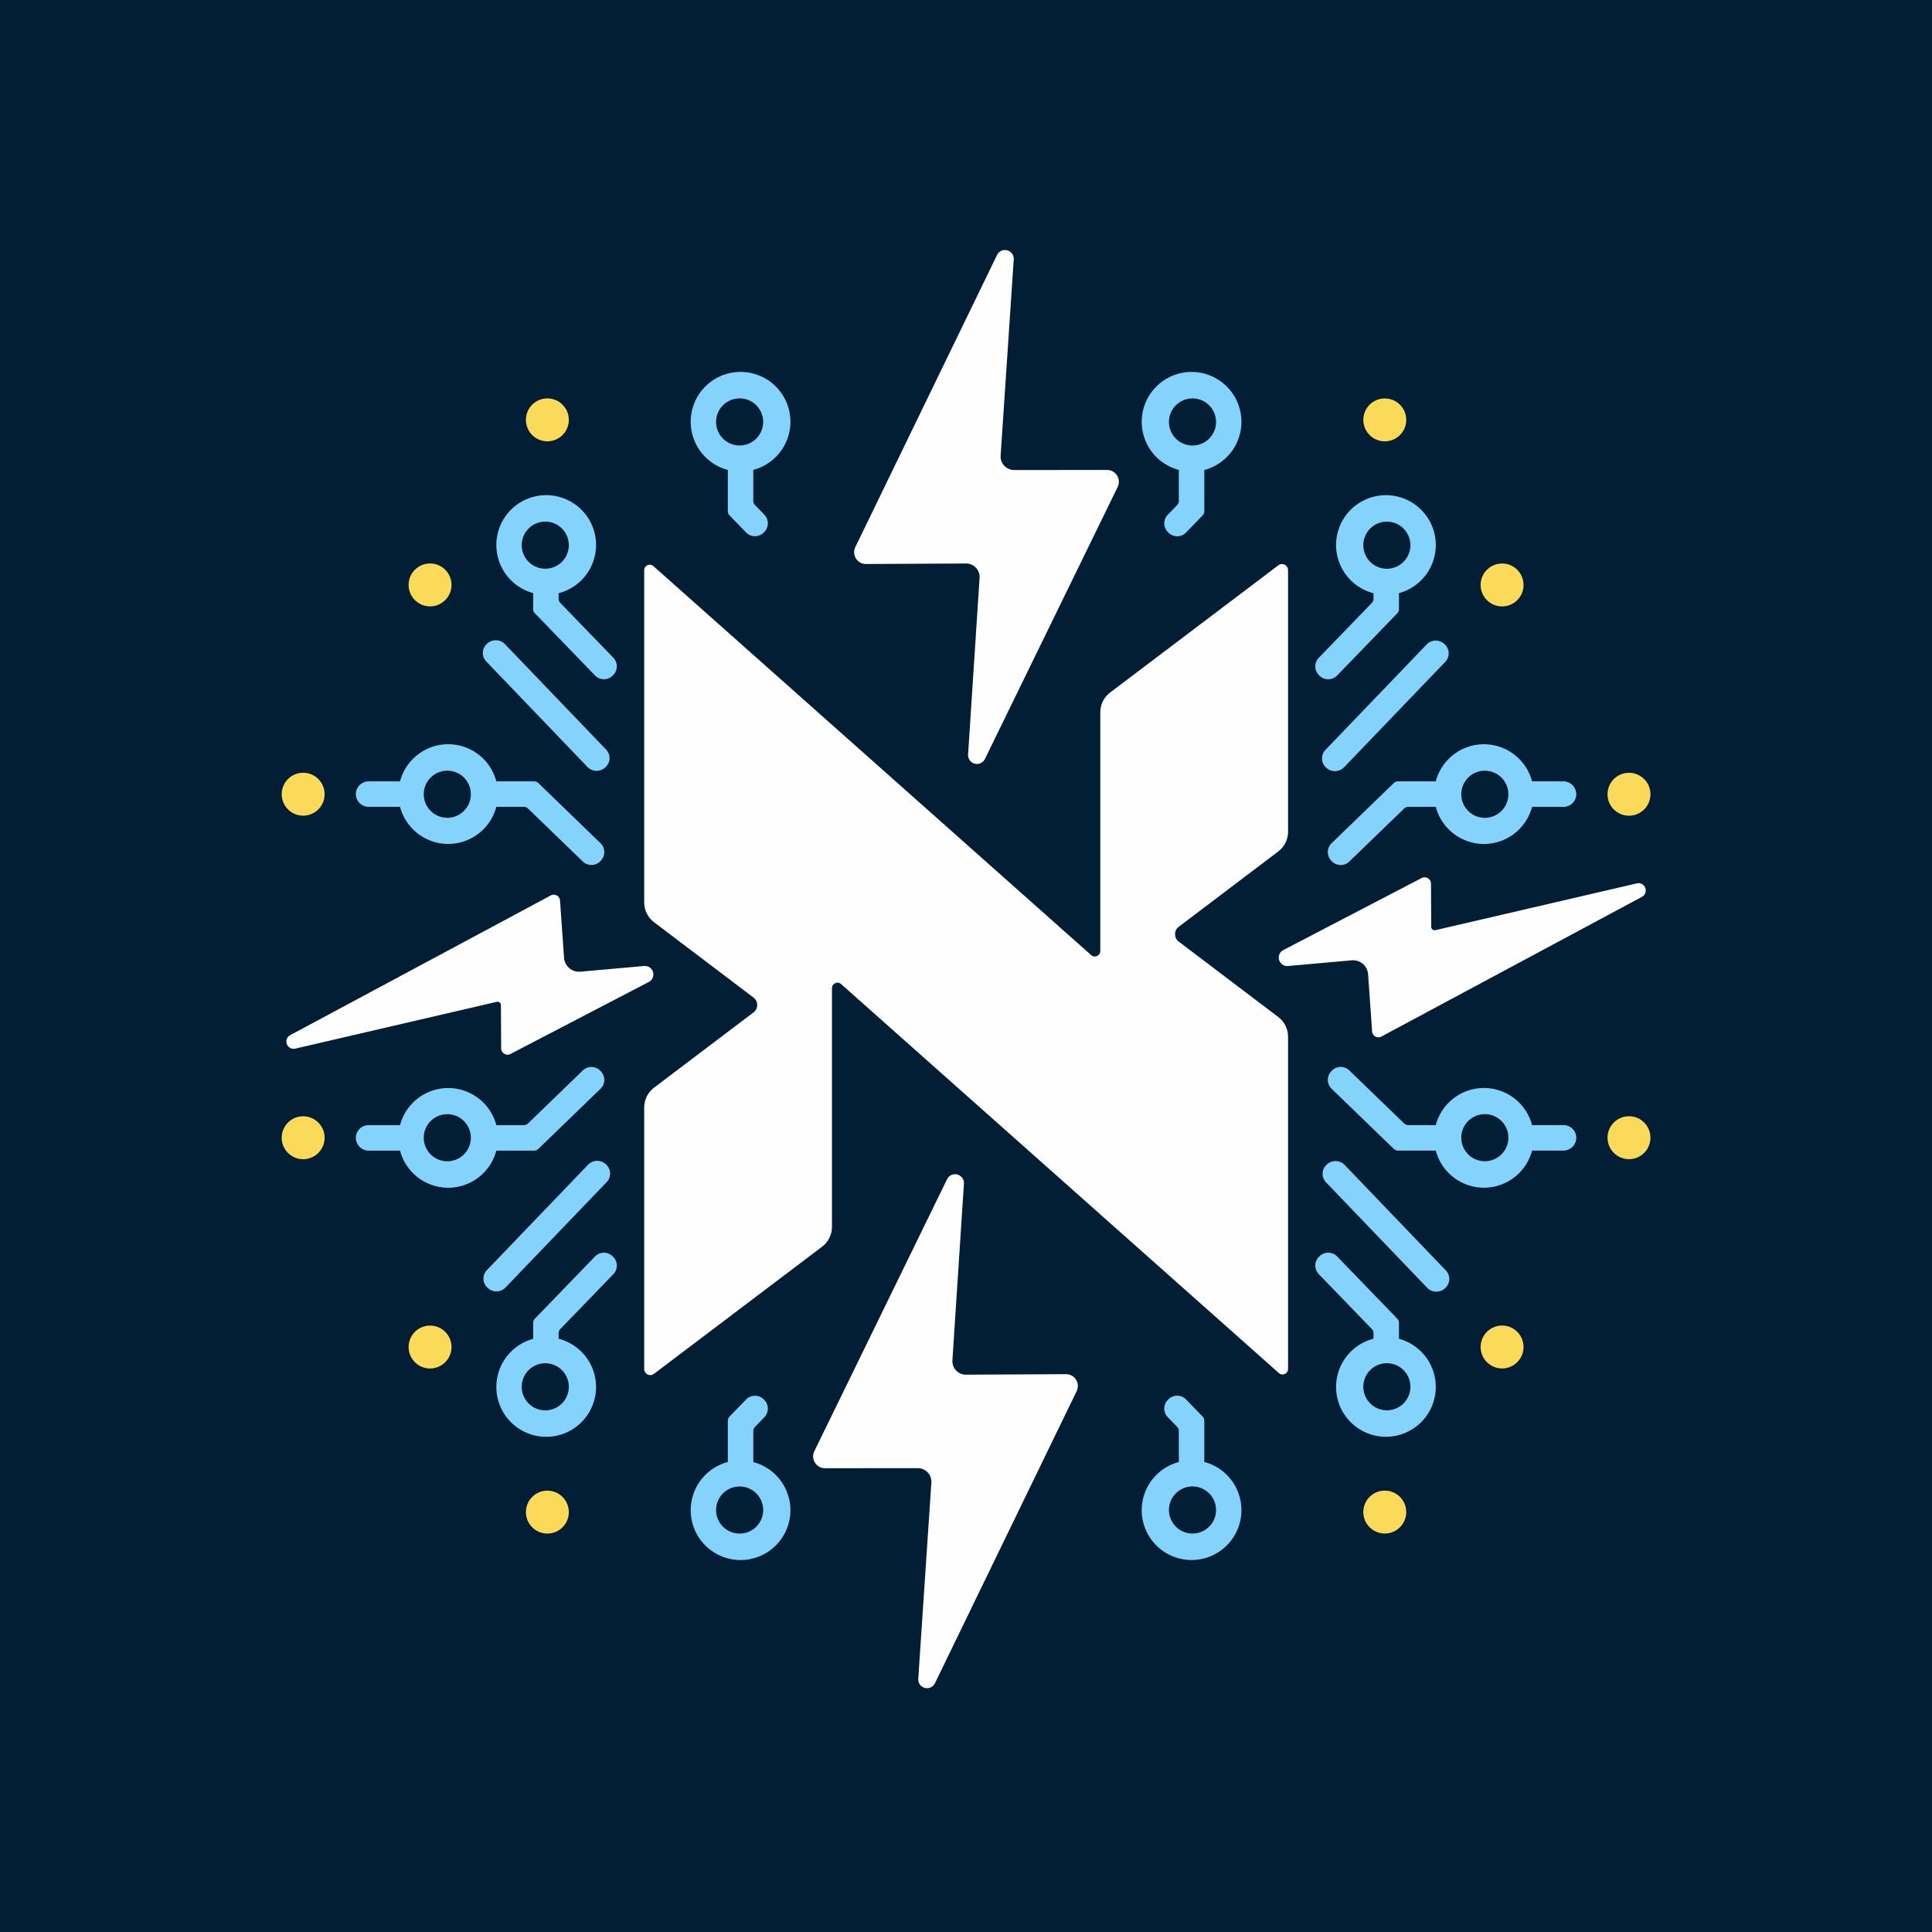 <?xml version="1.0" encoding="UTF-8" standalone="no"?>
<!-- Created with Inkscape (http://www.inkscape.org/) -->

<svg
   width="300mm"
   height="300mm"
   viewBox="0 0 300 300"
   version="1.1"
   id="svg1"
   xml:space="preserve"
   sodipodi:docname="logo.svg"
   inkscape:version="1.3.2 (091e20e, 2023-11-25)"
   xmlns:inkscape="http://www.inkscape.org/namespaces/inkscape"
   xmlns:sodipodi="http://sodipodi.sourceforge.net/DTD/sodipodi-0.dtd"
   xmlns="http://www.w3.org/2000/svg"
   xmlns:svg="http://www.w3.org/2000/svg"><sodipodi:namedview
     id="namedview1"
     pagecolor="#505050"
     bordercolor="#ffffff"
     borderopacity="1"
     inkscape:showpageshadow="0"
     inkscape:pageopacity="0"
     inkscape:pagecheckerboard="1"
     inkscape:deskcolor="#505050"
     inkscape:document-units="mm"
     inkscape:zoom="0.57486759"
     inkscape:cx="151.3392"
     inkscape:cy="615.79398"
     inkscape:window-width="2560"
     inkscape:window-height="1027"
     inkscape:window-x="1512"
     inkscape:window-y="25"
     inkscape:window-maximized="1"
     inkscape:current-layer="svg1"
     showguides="false"><sodipodi:guide
       position="150,150"
       orientation="-1,0"
       id="guide75"
       inkscape:locked="false"
       inkscape:label=""
       inkscape:color="rgb(0,134,229)" /><sodipodi:guide
       position="100.021,186.193"
       orientation="1,0"
       id="guide78"
       inkscape:locked="false" /><sodipodi:guide
       position="200,179.381"
       orientation="1,0"
       id="guide79"
       inkscape:locked="false" /><sodipodi:guide
       position="100.021,212.5"
       orientation="0,1"
       id="guide81"
       inkscape:locked="false"
       inkscape:label=""
       inkscape:color="rgb(0,134,229)" /><sodipodi:guide
       position="100.021,86.541"
       orientation="0,-1"
       id="guide82"
       inkscape:locked="false" /><sodipodi:guide
       position="120.599,144"
       orientation="0,1"
       id="guide83"
       inkscape:locked="false"
       inkscape:label=""
       inkscape:color="rgb(0,134,229)" /><sodipodi:guide
       position="100.021,128.085"
       orientation="0,1"
       id="guide84"
       inkscape:locked="false"
       inkscape:label=""
       inkscape:color="rgb(0,134,229)" /><sodipodi:guide
       position="127.657,106.49"
       orientation="0,-1"
       id="guide86"
       inkscape:locked="false" /><sodipodi:guide
       position="150,150"
       orientation="0,1"
       id="guide88"
       inkscape:locked="false"
       inkscape:label=""
       inkscape:color="rgb(0,134,229)" /><sodipodi:guide
       position="113.541,95.795"
       orientation="0.604,-0.797"
       id="guide89"
       inkscape:label=""
       inkscape:locked="false"
       inkscape:color="rgb(0,134,229)" /><sodipodi:guide
       position="109.267,150.996"
       orientation="0.604,0.797"
       id="guide90"
       inkscape:label=""
       inkscape:locked="false"
       inkscape:color="rgb(0,134,229)" /><sodipodi:guide
       position="158.676,122.278"
       orientation="0.664,0.747"
       id="guide91"
       inkscape:label=""
       inkscape:locked="false"
       inkscape:color="rgb(0,134,229)" /><sodipodi:guide
       position="100.022,159.914"
       orientation="0,1"
       id="guide92"
       inkscape:locked="false"
       inkscape:label=""
       inkscape:color="rgb(0,134,229)" /><sodipodi:guide
       position="101.443,212.128"
       orientation="0.664,0.747"
       id="guide93"
       inkscape:label=""
       inkscape:locked="false"
       inkscape:color="rgb(0,134,229)" /><sodipodi:guide
       position="170.819,186.507"
       orientation="1,0"
       id="guide94"
       inkscape:locked="false" /><sodipodi:guide
       position="129.167,121.856"
       orientation="1,0"
       id="guide103"
       inkscape:locked="false" /><sodipodi:guide
       position="181.619,154.98"
       orientation="0,-1"
       id="guide104"
       inkscape:locked="false" /><sodipodi:guide
       position="198.455,167.832"
       orientation="0,-1"
       id="guide105"
       inkscape:locked="false" /><sodipodi:guide
       position="190.719,161.978"
       orientation="0.604,-0.797"
       id="guide106"
       inkscape:label=""
       inkscape:locked="false"
       inkscape:color="rgb(0,134,229)" /><sodipodi:guide
       position="182.321,200.042"
       orientation="0.604,-0.797"
       id="guide107"
       inkscape:label=""
       inkscape:locked="false"
       inkscape:color="rgb(0,134,229)" /><sodipodi:guide
       position="109.266,136.997"
       orientation="0.604,-0.797"
       id="guide108"
       inkscape:label=""
       inkscape:locked="false"
       inkscape:color="rgb(0,134,229)" /><sodipodi:guide
       position="190.719,147.979"
       orientation="0.604,0.797"
       id="guide109"
       inkscape:label=""
       inkscape:locked="false"
       inkscape:color="rgb(0,134,229)" /><sodipodi:guide
       position="43.741,132.705"
       orientation="1,0"
       id="guide110"
       inkscape:locked="false" /><sodipodi:guide
       position="256.281,166.275"
       orientation="1,0"
       id="guide111"
       inkscape:locked="false" /><sodipodi:guide
       position="132.63,261.178"
       orientation="0,-1"
       id="guide112"
       inkscape:locked="false" /><sodipodi:guide
       position="126.265,36.876"
       orientation="0,-1"
       id="guide113"
       inkscape:locked="false" /><sodipodi:guide
       position="222.948,161.929"
       orientation="1,0"
       id="guide114"
       inkscape:locked="false" /><sodipodi:guide
       position="164.689,227.018"
       orientation="0,-1"
       id="guide115"
       inkscape:locked="false" /><sodipodi:guide
       position="200,261.178"
       orientation="0.664,0.747"
       id="guide119"
       inkscape:label=""
       inkscape:locked="false"
       inkscape:color="rgb(0,134,229)" /><sodipodi:guide
       position="185,251.777"
       orientation="-1,0"
       id="guide120"
       inkscape:locked="false"
       inkscape:label=""
       inkscape:color="rgb(0,134,229)" /><sodipodi:guide
       position="218.126,194.523"
       orientation="0,-1"
       id="guide123"
       inkscape:locked="false" /><sodipodi:guide
       position="224.952,200.524"
       orientation="0.718,-0.696"
       id="guide124"
       inkscape:locked="false" /><sodipodi:guide
       position="211.694,215.342"
       orientation="1,0"
       id="guide125"
       inkscape:locked="false" /><sodipodi:guide
       position="185.171,238.133"
       orientation="0,1"
       id="guide126"
       inkscape:locked="false"
       inkscape:label=""
       inkscape:color="rgb(0,134,229)" /><sodipodi:guide
       position="135.311,72.022"
       orientation="0,-1"
       id="guide127"
       inkscape:locked="false" /><sodipodi:guide
       position="126.265,300"
       orientation="0,1"
       id="guide131"
       inkscape:locked="false"
       inkscape:label=""
       inkscape:color="rgb(0,134,229)" /><sodipodi:guide
       position="112.879,61.867"
       orientation="0,1"
       id="guide132"
       inkscape:locked="false"
       inkscape:label=""
       inkscape:color="rgb(0,134,229)" /></sodipodi:namedview><defs
     id="defs1"><inkscape:path-effect
       effect="fillet_chamfer"
       id="path-effect67"
       is_visible="true"
       lpeversion="1"
       nodesatellites_param="F,0,0,1,0,0,0,1 @ F,0,0,1,0,0.376,0,1 @ F,0,1,1,0,1.925,0,1 @ F,0,0,1,0,1.925,0,1 @ F,0,0,1,0,0.376,0,1 @ F,0,0,1,0,0,0,1"
       radius="0"
       unit="px"
       method="auto"
       mode="F"
       chamfer_steps="1"
       flexible="false"
       use_knot_distance="true"
       apply_no_radius="true"
       apply_with_radius="true"
       only_selected="false"
       hide_knots="false" /><inkscape:path-effect
       effect="fillet_chamfer"
       id="path-effect66"
       is_visible="true"
       lpeversion="1"
       nodesatellites_param="F,0,0,1,0,0,0,1 @ F,0,0,1,0,0.557,0,1 @ F,0,0,1,0,1.942,0,1 @ F,0,1,1,0,1.942,0,1 @ F,0,0,1,0,0.557,0,1 @ F,0,0,1,0,0,0,1"
       radius="0"
       unit="px"
       method="auto"
       mode="F"
       chamfer_steps="1"
       flexible="false"
       use_knot_distance="true"
       apply_no_radius="true"
       apply_with_radius="true"
       only_selected="false"
       hide_knots="false" /><inkscape:path-effect
       effect="fillet_chamfer"
       id="path-effect65"
       is_visible="true"
       lpeversion="1"
       nodesatellites_param="F,0,1,1,0,1.94,0,1 @ F,0,1,1,0,1.94,0,1 @ F,0,0,1,0,1.94,0,1 @ F,0,1,1,0,1.94,0,1"
       radius="0"
       unit="px"
       method="auto"
       mode="F"
       chamfer_steps="1"
       flexible="false"
       use_knot_distance="true"
       apply_no_radius="true"
       apply_with_radius="true"
       only_selected="false"
       hide_knots="false" /><inkscape:path-effect
       effect="fillet_chamfer"
       id="path-effect64"
       is_visible="true"
       lpeversion="1"
       nodesatellites_param="F,0,0,1,0,2,0,1 @ F,0,1,1,0,2,0,1 @ F,0,0,1,0,0,0,1 @ F,0,0,1,0,0,0,1"
       radius="0"
       unit="px"
       method="auto"
       mode="F"
       chamfer_steps="1"
       flexible="false"
       use_knot_distance="true"
       apply_no_radius="true"
       apply_with_radius="true"
       only_selected="false"
       hide_knots="false" /><inkscape:path-effect
       effect="fillet_chamfer"
       id="path-effect63"
       is_visible="true"
       lpeversion="1"
       nodesatellites_param="F,0,0,1,0,0,0,1 @ F,0,0,1,0,0.569,0,1 @ F,0,1,1,0,1.941,0,1 @ F,0,0,1,0,1.941,0,1 @ F,0,0,1,0,0.569,0,1 @ F,0,0,1,0,0,0,1"
       radius="0"
       unit="px"
       method="auto"
       mode="F"
       chamfer_steps="1"
       flexible="false"
       use_knot_distance="true"
       apply_no_radius="true"
       apply_with_radius="true"
       only_selected="false"
       hide_knots="false" /><inkscape:path-effect
       effect="fillet_chamfer"
       id="path-effect53"
       is_visible="true"
       lpeversion="1"
       nodesatellites_param="F,0,0,1,0,0,0,1 @ F,0,0,1,0,0,0,1 @ F,0,0,1,0,0,0,1 @ F,0,0,1,0,0,0,1"
       radius="0"
       unit="px"
       method="auto"
       mode="F"
       chamfer_steps="1"
       flexible="false"
       use_knot_distance="true"
       apply_no_radius="true"
       apply_with_radius="true"
       only_selected="false"
       hide_knots="false" /><inkscape:path-effect
       effect="fillet_chamfer"
       id="path-effect20"
       is_visible="true"
       lpeversion="1"
       nodesatellites_param="F,0,0,1,0,1.508,0,1 @ F,0,0,1,0,8.497,0,1 @ F,0,0,1,0,0.657,0,1 @ F,0,0,1,0,1.631,0,1 @ F,0,0,1,0,6.643,0,1 @ F,0,0,1,0,2.38,0,1"
       radius="0"
       unit="px"
       method="auto"
       mode="F"
       chamfer_steps="1"
       flexible="false"
       use_knot_distance="true"
       apply_no_radius="true"
       apply_with_radius="true"
       only_selected="false"
       hide_knots="false" /><inkscape:path-effect
       effect="fillet_chamfer"
       id="path-effect18"
       is_visible="true"
       lpeversion="1"
       nodesatellites_param="F,0,0,1,0,1.508,0,1 @ F,0,0,1,0,8.497,0,1 @ F,0,0,1,0,0.657,0,1 @ F,0,0,1,0,1.631,0,1 @ F,0,0,1,0,6.643,0,1 @ F,0,0,1,0,2.38,0,1"
       radius="0"
       unit="px"
       method="auto"
       mode="F"
       chamfer_steps="1"
       flexible="false"
       use_knot_distance="true"
       apply_no_radius="true"
       apply_with_radius="true"
       only_selected="false"
       hide_knots="false" /><inkscape:path-effect
       effect="fillet_chamfer"
       id="path-effect17"
       is_visible="true"
       lpeversion="1"
       nodesatellites_param="F,0,0,1,0,2.255,0,1 @ F,0,0,1,0,2.943,0,1 @ F,0,0,1,0,7.007,0,1 @ F,0,0,1,0,2.255,0,1 @ F,0,0,1,0,2.943,0,1 @ F,0,1,1,0,7.007,0,1"
       radius="0"
       unit="px"
       method="auto"
       mode="F"
       chamfer_steps="1"
       flexible="false"
       use_knot_distance="true"
       apply_no_radius="true"
       apply_with_radius="true"
       only_selected="false"
       hide_knots="false" /><inkscape:path-effect
       effect="fillet_chamfer"
       id="path-effect14"
       is_visible="true"
       lpeversion="1"
       nodesatellites_param="F,0,0,1,0,2.255,0,1 @ F,0,0,1,0,2.943,0,1 @ F,0,0,1,0,7.007,0,1 @ F,0,0,1,0,2.255,0,1 @ F,0,0,1,0,2.943,0,1 @ F,0,1,1,0,7.007,0,1"
       radius="0"
       unit="px"
       method="auto"
       mode="F"
       chamfer_steps="1"
       flexible="false"
       use_knot_distance="true"
       apply_no_radius="true"
       apply_with_radius="true"
       only_selected="false"
       hide_knots="false" /><inkscape:path-effect
       effect="fillet_chamfer"
       id="path-effect6"
       is_visible="true"
       lpeversion="1"
       nodesatellites_param="F,0,1,1,0,1.83,0,1 @ F,0,1,1,0,1.83,0,1 @ F,0,1,1,0,1.83,0,1 @ F,0,1,1,0,1.83,0,1 @ F,0,1,1,0,1.83,0,1 @ F,0,1,1,0,1.83,0,1 @ F,0,1,1,0,1.83,0,1 @ F,0,1,1,0,1.83,0,1 @ F,0,1,1,0,1.83,0,1 @ F,0,1,1,0,1.83,0,1 @ F,0,1,1,0,1.83,0,1 @ F,0,1,1,0,1.83,0,1 @ F,0,1,1,0,1.83,0,1 @ F,0,1,1,0,1.83,0,1"
       radius="0"
       unit="px"
       method="auto"
       mode="F"
       chamfer_steps="1"
       flexible="false"
       use_knot_distance="true"
       apply_no_radius="true"
       apply_with_radius="true"
       only_selected="false"
       hide_knots="false" /><inkscape:path-effect
       effect="fillet_chamfer"
       id="path-effect65-7"
       is_visible="true"
       lpeversion="1"
       nodesatellites_param="F,0,1,1,0,1.94,0,1 @ F,0,0,1,0,0,0,1 @ F,0,1,1,0,1.94,0,1 @ F,0,0,1,0,1.94,0,1 @ F,0,0,1,0,0,0,1 @ F,0,1,1,0,1.94,0,1"
       radius="0"
       unit="px"
       method="auto"
       mode="F"
       chamfer_steps="1"
       flexible="false"
       use_knot_distance="true"
       apply_no_radius="true"
       apply_with_radius="true"
       only_selected="false"
       hide_knots="false" /><inkscape:path-effect
       effect="fillet_chamfer"
       id="path-effect63-8"
       is_visible="true"
       lpeversion="1"
       nodesatellites_param="F,0,0,1,0,0,0,1 @ F,0,0,1,0,0.569,0,1 @ F,0,1,1,0,1.941,0,1 @ F,0,0,1,0,1.941,0,1 @ F,0,0,1,0,0.569,0,1 @ F,0,0,1,0,0,0,1"
       radius="0"
       unit="px"
       method="auto"
       mode="F"
       chamfer_steps="1"
       flexible="false"
       use_knot_distance="true"
       apply_no_radius="true"
       apply_with_radius="true"
       only_selected="false"
       hide_knots="false" /><inkscape:path-effect
       effect="fillet_chamfer"
       id="path-effect67-9"
       is_visible="true"
       lpeversion="1"
       nodesatellites_param="F,0,0,1,0,0,0,1 @ F,0,0,1,0,0.376,0,1 @ F,0,1,1,0,1.925,0,1 @ F,0,0,1,0,1.925,0,1 @ F,0,0,1,0,0.376,0,1 @ F,0,0,1,0,0,0,1"
       radius="0"
       unit="px"
       method="auto"
       mode="F"
       chamfer_steps="1"
       flexible="false"
       use_knot_distance="true"
       apply_no_radius="true"
       apply_with_radius="true"
       only_selected="false"
       hide_knots="false" /><inkscape:path-effect
       effect="fillet_chamfer"
       id="path-effect67-9-4"
       is_visible="true"
       lpeversion="1"
       nodesatellites_param="F,0,0,1,0,0,0,1 @ F,0,0,1,0,0.376,0,1 @ F,0,1,1,0,1.925,0,1 @ F,0,0,1,0,1.925,0,1 @ F,0,0,1,0,0.376,0,1 @ F,0,0,1,0,0,0,1"
       radius="0"
       unit="px"
       method="auto"
       mode="F"
       chamfer_steps="1"
       flexible="false"
       use_knot_distance="true"
       apply_no_radius="true"
       apply_with_radius="true"
       only_selected="false"
       hide_knots="false" /><inkscape:path-effect
       effect="fillet_chamfer"
       id="path-effect67-9-9"
       is_visible="true"
       lpeversion="1"
       nodesatellites_param="F,0,0,1,0,0,0,1 @ F,0,0,1,0,0.376,0,1 @ F,0,1,1,0,1.925,0,1 @ F,0,0,1,0,1.925,0,1 @ F,0,0,1,0,0.376,0,1 @ F,0,0,1,0,0,0,1"
       radius="0"
       unit="px"
       method="auto"
       mode="F"
       chamfer_steps="1"
       flexible="false"
       use_knot_distance="true"
       apply_no_radius="true"
       apply_with_radius="true"
       only_selected="false"
       hide_knots="false" /><inkscape:path-effect
       effect="fillet_chamfer"
       id="path-effect67-9-7"
       is_visible="true"
       lpeversion="1"
       nodesatellites_param="F,0,0,1,0,0,0,1 @ F,0,0,1,0,0.376,0,1 @ F,0,1,1,0,1.925,0,1 @ F,0,0,1,0,1.925,0,1 @ F,0,0,1,0,0.376,0,1 @ F,0,0,1,0,0,0,1"
       radius="0"
       unit="px"
       method="auto"
       mode="F"
       chamfer_steps="1"
       flexible="false"
       use_knot_distance="true"
       apply_no_radius="true"
       apply_with_radius="true"
       only_selected="false"
       hide_knots="false" /><inkscape:path-effect
       effect="fillet_chamfer"
       id="path-effect67-9-5"
       is_visible="true"
       lpeversion="1"
       nodesatellites_param="F,0,0,1,0,0,0,1 @ F,0,0,1,0,0.376,0,1 @ F,0,1,1,0,1.925,0,1 @ F,0,0,1,0,1.925,0,1 @ F,0,0,1,0,0.376,0,1 @ F,0,0,1,0,0,0,1"
       radius="0"
       unit="px"
       method="auto"
       mode="F"
       chamfer_steps="1"
       flexible="false"
       use_knot_distance="true"
       apply_no_radius="true"
       apply_with_radius="true"
       only_selected="false"
       hide_knots="false" /><inkscape:path-effect
       effect="fillet_chamfer"
       id="path-effect67-9-2"
       is_visible="true"
       lpeversion="1"
       nodesatellites_param="F,0,0,1,0,0,0,1 @ F,0,0,1,0,0.376,0,1 @ F,0,1,1,0,1.925,0,1 @ F,0,0,1,0,1.925,0,1 @ F,0,0,1,0,0.376,0,1 @ F,0,0,1,0,0,0,1"
       radius="0"
       unit="px"
       method="auto"
       mode="F"
       chamfer_steps="1"
       flexible="false"
       use_knot_distance="true"
       apply_no_radius="true"
       apply_with_radius="true"
       only_selected="false"
       hide_knots="false" /><inkscape:path-effect
       effect="fillet_chamfer"
       id="path-effect67-9-79"
       is_visible="true"
       lpeversion="1"
       nodesatellites_param="F,0,0,1,0,0,0,1 @ F,0,0,1,0,0.376,0,1 @ F,0,1,1,0,1.925,0,1 @ F,0,0,1,0,1.925,0,1 @ F,0,0,1,0,0.376,0,1 @ F,0,0,1,0,0,0,1"
       radius="0"
       unit="px"
       method="auto"
       mode="F"
       chamfer_steps="1"
       flexible="false"
       use_knot_distance="true"
       apply_no_radius="true"
       apply_with_radius="true"
       only_selected="false"
       hide_knots="false" /><inkscape:path-effect
       effect="fillet_chamfer"
       id="path-effect67-9-3"
       is_visible="true"
       lpeversion="1"
       nodesatellites_param="F,0,0,1,0,0,0,1 @ F,0,0,1,0,0.376,0,1 @ F,0,1,1,0,1.925,0,1 @ F,0,0,1,0,1.925,0,1 @ F,0,0,1,0,0.376,0,1 @ F,0,0,1,0,0,0,1"
       radius="0"
       unit="px"
       method="auto"
       mode="F"
       chamfer_steps="1"
       flexible="false"
       use_knot_distance="true"
       apply_no_radius="true"
       apply_with_radius="true"
       only_selected="false"
       hide_knots="false" /><inkscape:path-effect
       effect="fillet_chamfer"
       id="path-effect67-9-38"
       is_visible="true"
       lpeversion="1"
       nodesatellites_param="F,0,0,1,0,0,0,1 @ F,0,0,1,0,0.376,0,1 @ F,0,1,1,0,1.925,0,1 @ F,0,0,1,0,1.925,0,1 @ F,0,0,1,0,0.376,0,1 @ F,0,0,1,0,0,0,1"
       radius="0"
       unit="px"
       method="auto"
       mode="F"
       chamfer_steps="1"
       flexible="false"
       use_knot_distance="true"
       apply_no_radius="true"
       apply_with_radius="true"
       only_selected="false"
       hide_knots="false" /><inkscape:path-effect
       effect="fillet_chamfer"
       id="path-effect67-9-8"
       is_visible="true"
       lpeversion="1"
       nodesatellites_param="F,0,0,1,0,0,0,1 @ F,0,0,1,0,0.376,0,1 @ F,0,1,1,0,1.925,0,1 @ F,0,0,1,0,1.925,0,1 @ F,0,0,1,0,0.376,0,1 @ F,0,0,1,0,0,0,1"
       radius="0"
       unit="px"
       method="auto"
       mode="F"
       chamfer_steps="1"
       flexible="false"
       use_knot_distance="true"
       apply_no_radius="true"
       apply_with_radius="true"
       only_selected="false"
       hide_knots="false" /><inkscape:path-effect
       effect="fillet_chamfer"
       id="path-effect65-74"
       is_visible="true"
       lpeversion="1"
       nodesatellites_param="F,0,1,1,0,1.94,0,1 @ F,0,1,1,0,1.94,0,1 @ F,0,0,1,0,1.94,0,1 @ F,0,1,1,0,1.94,0,1"
       radius="0"
       unit="px"
       method="auto"
       mode="F"
       chamfer_steps="1"
       flexible="false"
       use_knot_distance="true"
       apply_no_radius="true"
       apply_with_radius="true"
       only_selected="false"
       hide_knots="false" /><inkscape:path-effect
       effect="fillet_chamfer"
       id="path-effect65-74-3"
       is_visible="true"
       lpeversion="1"
       nodesatellites_param="F,0,1,1,0,1.94,0,1 @ F,0,1,1,0,1.94,0,1 @ F,0,0,1,0,1.94,0,1 @ F,0,1,1,0,1.94,0,1"
       radius="0"
       unit="px"
       method="auto"
       mode="F"
       chamfer_steps="1"
       flexible="false"
       use_knot_distance="true"
       apply_no_radius="true"
       apply_with_radius="true"
       only_selected="false"
       hide_knots="false" /><inkscape:path-effect
       effect="fillet_chamfer"
       id="path-effect65-2"
       is_visible="true"
       lpeversion="1"
       nodesatellites_param="F,0,1,1,0,1.94,0,1 @ F,0,1,1,0,1.94,0,1 @ F,0,0,1,0,1.94,0,1 @ F,0,1,1,0,1.94,0,1"
       radius="0"
       unit="px"
       method="auto"
       mode="F"
       chamfer_steps="1"
       flexible="false"
       use_knot_distance="true"
       apply_no_radius="true"
       apply_with_radius="true"
       only_selected="false"
       hide_knots="false" /><inkscape:path-effect
       effect="fillet_chamfer"
       id="path-effect65-74-5"
       is_visible="true"
       lpeversion="1"
       nodesatellites_param="F,0,1,1,0,1.94,0,1 @ F,0,1,1,0,1.94,0,1 @ F,0,0,1,0,1.94,0,1 @ F,0,1,1,0,1.94,0,1"
       radius="0"
       unit="px"
       method="auto"
       mode="F"
       chamfer_steps="1"
       flexible="false"
       use_knot_distance="true"
       apply_no_radius="true"
       apply_with_radius="true"
       only_selected="false"
       hide_knots="false" /><inkscape:path-effect
       effect="fillet_chamfer"
       id="path-effect65-9"
       is_visible="true"
       lpeversion="1"
       nodesatellites_param="F,0,1,1,0,1.94,0,1 @ F,0,1,1,0,1.94,0,1 @ F,0,0,1,0,1.94,0,1 @ F,0,1,1,0,1.94,0,1"
       radius="0"
       unit="px"
       method="auto"
       mode="F"
       chamfer_steps="1"
       flexible="false"
       use_knot_distance="true"
       apply_no_radius="true"
       apply_with_radius="true"
       only_selected="false"
       hide_knots="false" /></defs><g
     inkscape:groupmode="layer"
     id="layer6"
     inkscape:label="BG"
     transform="translate(75.631,32.122)"
     sodipodi:insensitive="true"
     style="display:inline"><rect
       style="fill:#021e35;fill-opacity:1;stroke-width:0.289"
       id="rect75"
       width="300"
       height="300"
       x="-75.631"
       y="-32.122" /></g><g
     inkscape:groupmode="layer"
     id="layer2"
     inkscape:label="N"
     style="display:inline"
     transform="matrix(1.029,0,0,1.029,74.893,30.458)"
     sodipodi:insensitive="true"><path
       id="path104"
       style="display:inline;fill:#fefeff;stroke-width:0.265"
       d="m 120.592,55.524 c -0.17,0.015 -0.332,0.078 -0.469,0.181 L 94.725,74.913 c -0.924,0.699 -1.468,1.801 -1.468,2.972 v 36.009 c 1.78e-4,0.726 -0.84,1.115 -1.378,0.637 L 73.017,97.77 v -5.02e-4 C 57.28,83.787 41.544,69.804 25.807,55.821 25.27,55.343 24.429,55.732 24.429,56.458 v 50.12 c -1.3e-5,1.171 0.544,2.274 1.467,2.973 l 15.04,11.394 c 0.731,0.554 0.731,1.669 -5.03e-4,2.223 L 25.897,134.549 c -0.924,0.699 -1.468,1.801 -1.468,2.972 v 39.451 c -1.47e-4,0.769 0.862,1.21 1.468,0.751 L 51.295,158.516 c 0.924,-0.699 1.468,-1.801 1.468,-2.972 v -36.009 c -1.86e-4,-0.726 0.84,-1.115 1.378,-0.637 l 18.861,16.761 v 5.1e-4 c 15.737,13.982 31.473,27.965 47.21,41.948 0.538,0.478 1.378,0.089 1.378,-0.637 v -50.12 c 1e-5,-1.171 -0.544,-2.274 -1.467,-2.973 l -15.04,-11.394 c -0.731,-0.554 -0.731,-1.669 5e-4,-2.223 l 15.04,-11.382 c 0.924,-0.699 1.468,-1.801 1.468,-2.972 V 56.456 c 1.2e-4,-0.549 -0.462,-0.98 -0.999,-0.932 z"
       sodipodi:nodetypes="scccccccccccccccccccccccccccccsccs"
       inkscape:label="Big N" /></g><g
     inkscape:groupmode="layer"
     id="layer4"
     inkscape:label="Lightning"
     transform="translate(75.631,32.122)"
     style="display:inline"><path
       style="display:inline;fill:#fefeff;fill-opacity:1;stroke-width:0.265"
       d="m 40.369,111.272 -40.465,21.696 a 1.128,1.128 69.362 0 0 0.788,2.092 L 31.982,127.792 a 0.524,0.524 38.308 0 1 0.643,0.508 l 0.036,6.712 a 0.995,0.995 31.093 0 0 1.455,0.877 l 21.475,-11.182 a 1.316,1.316 73.7 0 0 -0.725,-2.478 l -9.901,0.882 a 2.336,2.336 40.448 0 1 -2.537,-2.163 l -0.623,-8.885 a 0.976,0.976 28.895 0 0 -1.434,-0.792 z"
       id="path17"
       sodipodi:nodetypes="ccccccc"
       inkscape:path-effect="#path-effect18"
       inkscape:original-d="m 41.698229,110.55986 -49.2825459,26.42373 40.2054259,-9.33978 0.04817,8.99931 28.812568,-15.00335 -18.888566,1.68318 z"
       inkscape:label="Left Ligthning"
       transform="translate(-30.475,-4.352)" /><path
       style="display:inline;fill:#fefeff;fill-opacity:1;stroke-width:0.265"
       d="m 104.36,60.249 -15.528,0.079 A 1.833,1.833 57.796 0 1 87.174,57.695 L 109.18,12.34 a 1.366,1.366 14.853 0 1 2.592,0.687 l -2.035,30.459 a 2.108,2.108 46.891 0 0 2.105,2.248 l 14.416,-0.01 a 1.837,1.837 57.987 0 1 1.652,2.643 l -20.61,42.23 a 1.38,1.38 14.871 0 1 -2.618,-0.695 l 1.786,-27.415 a 2.102,2.102 46.718 0 0 -2.108,-2.239 z"
       id="path16"
       sodipodi:nodetypes="ccccccc"
       inkscape:path-effect="#path-effect17"
       inkscape:original-d="m 106.61467,60.23712 -20.72564,0.105334 26.35005,-54.3066017 -2.65284,39.7008447 19.61325,-0.01371 -24.97336,51.172214 z"
       transform="rotate(180,89.364,120.793)"
       inkscape:label="Lower Ligthning" /><path
       style="display:inline;fill:#fefeff;fill-opacity:1;stroke-width:0.265"
       d="m 40.369,111.272 -40.465,21.696 a 1.128,1.128 69.362 0 0 0.788,2.092 L 31.982,127.792 a 0.524,0.524 38.308 0 1 0.643,0.508 l 0.036,6.712 a 0.995,0.995 31.093 0 0 1.455,0.877 l 21.475,-11.182 a 1.316,1.316 73.7 0 0 -0.725,-2.478 l -9.901,0.882 a 2.336,2.336 40.448 0 1 -2.537,-2.163 l -0.623,-8.885 a 0.976,0.976 28.895 0 0 -1.434,-0.792 z"
       id="path18"
       sodipodi:nodetypes="ccccccc"
       inkscape:path-effect="#path-effect20"
       inkscape:original-d="m 41.698229,110.55986 -49.2825459,26.42373 40.2054259,-9.33978 0.04817,8.99931 28.812568,-15.00335 -18.888566,1.68318 z"
       inkscape:label="Right Ligthning"
       transform="rotate(180,89.617,120.054)" /><path
       style="display:inline;fill:#fefeff;fill-opacity:1;stroke-width:0.265"
       d="m 104.36,60.249 -15.528,0.079 A 1.833,1.833 57.796 0 1 87.174,57.695 L 109.18,12.34 a 1.366,1.366 14.853 0 1 2.592,0.687 l -2.035,30.459 a 2.108,2.108 46.891 0 0 2.105,2.248 l 14.416,-0.01 a 1.837,1.837 57.987 0 1 1.652,2.643 l -20.61,42.23 a 1.38,1.38 14.871 0 1 -2.618,-0.695 l 1.786,-27.415 a 2.102,2.102 46.718 0 0 -2.108,-2.239 z"
       id="path14"
       sodipodi:nodetypes="ccccccc"
       inkscape:path-effect="#path-effect14"
       inkscape:original-d="m 106.61467,60.23712 -20.72564,0.105334 26.35005,-54.3066017 -2.65284,39.7008447 19.61325,-0.01371 -24.97336,51.172214 z"
       transform="translate(-29.99,-4.871)"
       inkscape:label="Upper Ligthning" /></g><g
     inkscape:groupmode="layer"
     id="layer3"
     inkscape:label="Pads"
     transform="translate(75.631,32.122)"
     style="display:inline"><circle
       style="display:inline;fill:#fbda5a;fill-opacity:1;stroke-width:0.265"
       id="circle39-3"
       cx="-3.727"
       cy="45.587"
       r="3.333"
       inkscape:label="Pad 12"
       transform="matrix(-1,0,0,1,5.636,-12.515)" /><circle
       style="display:inline;fill:#fbda5a;fill-opacity:1;stroke-width:0.265"
       id="circle40-5"
       cx="14.487"
       cy="71.22"
       r="3.333"
       inkscape:label="Pad 11"
       transform="matrix(-1,0,0,1,5.636,-12.515)" /><circle
       style="display:inline;fill:#fbda5a;fill-opacity:1;stroke-width:0.265"
       id="circle41-6"
       cx="34.193"
       cy="103.718"
       r="3.333"
       inkscape:label="Pad 10"
       transform="matrix(-1,0,0,1,5.636,-12.515)" /><circle
       style="display:inline;fill:#fbda5a;fill-opacity:1;stroke-width:0.265"
       id="circle41-6-3"
       cx="34.193"
       cy="-157.061"
       r="3.333"
       inkscape:label="Pad 9"
       transform="rotate(180,2.818,-6.257)" /><circle
       style="display:inline;fill:#fbda5a;fill-opacity:1;stroke-width:0.265"
       id="circle40-5-0"
       cx="14.487"
       cy="-189.559"
       r="3.333"
       inkscape:label="Pad 8"
       transform="rotate(180,2.818,-6.257)" /><circle
       style="display:inline;fill:#fbda5a;fill-opacity:1;stroke-width:0.265"
       id="circle39-3-9"
       cx="-3.727"
       cy="-215.192"
       r="3.333"
       inkscape:label="Pad 7"
       transform="rotate(180,2.818,-6.257)" /><circle
       style="display:inline;fill:#fbda5a;fill-opacity:1;stroke-width:0.265"
       id="circle39-9"
       cx="133.761"
       cy="-215.186"
       r="3.333"
       inkscape:label="Pad 6"
       transform="matrix(1,0,0,-1,5.636,-12.515)" /><circle
       style="display:inline;fill:#fbda5a;fill-opacity:1;stroke-width:0.265"
       id="circle40-4"
       cx="151.976"
       cy="-189.554"
       r="3.333"
       inkscape:label="Pad 5"
       transform="matrix(1,0,0,-1,5.636,-12.515)" /><circle
       style="display:inline;fill:#fbda5a;fill-opacity:1;stroke-width:0.265"
       id="circle41-5"
       cx="171.681"
       cy="-157.055"
       r="3.333"
       inkscape:label="Pad 4"
       transform="matrix(1,0,0,-1,5.636,-12.515)" /><circle
       style="fill:#fbda5a;fill-opacity:1;stroke-width:0.265"
       id="circle41"
       cx="177.317"
       cy="91.209"
       r="3.333"
       inkscape:label="Pad 3" /><circle
       style="fill:#fbda5a;fill-opacity:1;stroke-width:0.265"
       id="circle40"
       cx="157.611"
       cy="58.711"
       r="3.333"
       inkscape:label="Pad 2" /><circle
       style="fill:#fbda5a;fill-opacity:1;stroke-width:0.265"
       id="circle39"
       cx="139.397"
       cy="33.078"
       r="3.333"
       inkscape:label="Pad 1" /></g><g
     inkscape:groupmode="layer"
     id="layer5"
     inkscape:label="Circuit"
     transform="translate(81.266,19.607)"
     style="display:inline"><path
       id="path75-0"
       style="display:inline;fill:#84d3fd;fill-opacity:1;stroke-width:0.265"
       inkscape:label="Trace 16"
       d="m 33.729,38.144 a 7.741,7.741 0 0 1 7.741,7.742 7.741,7.741 0 0 1 -5.763,7.472 v 4.811 c 4e-5,0.241 0.094,0.472 0.261,0.645 l 1.454,1.505 c 0.739,0.765 0.718,1.983 -0.046,2.722 l -0.077,0.074 c -0.764,0.739 -1.982,0.719 -2.721,-0.045 l -2.566,-2.653 c -0.167,-0.173 -0.261,-0.405 -0.261,-0.645 v -6.404 a 7.741,7.741 0 0 1 -5.763,-7.483 7.741,7.741 0 0 1 7.742,-7.742 z m -0.145,4.11 a 3.656,3.656 0 0 0 -3.656,3.656 3.656,3.656 0 0 0 3.656,3.656 3.656,3.656 0 0 0 3.656,-3.656 3.656,3.656 0 0 0 -3.656,-3.656 z" /><path
       id="path74-0"
       style="display:inline;fill:#84d3fd;fill-opacity:1;stroke-width:0.265"
       inkscape:label="Trace 15"
       d="m 3.549,57.279 a 7.741,7.741 0 0 1 7.741,7.742 7.741,7.741 0 0 1 -5.811,7.483 v 0.865 c -1e-5,0.241 0.094,0.472 0.261,0.645 l 8.231,8.512 c 0.739,0.764 0.719,1.983 -0.045,2.722 l -0.078,0.075 c -0.764,0.739 -1.982,0.719 -2.721,-0.045 l -9.342,-9.659 c -0.167,-0.173 -0.261,-0.405 -0.261,-0.645 v -2.483 a 7.741,7.741 0 0 1 -5.716,-7.47 7.741,7.741 0 0 1 7.742,-7.742 z m -0.145,4.11 a 3.656,3.656 0 0 0 -3.656,3.656 3.656,3.656 0 0 0 3.656,3.656 3.656,3.656 0 0 0 3.656,-3.656 3.656,3.656 0 0 0 -3.656,-3.656 z" /><path
       style="display:inline;fill:#84d3fd;fill-opacity:1;stroke-width:0.265"
       d="M 180.463,71.621 162.387,85.323 a 1.908,1.908 97.352 0 0 -0.348,2.698 l 0.047,0.06 a 1.973,1.973 7.352 0 0 2.744,0.354 l 18.075,-13.702 a 1.908,1.908 97.352 0 0 0.348,-2.698 l -0.047,-0.06 a 1.973,1.973 7.352 0 0 -2.744,-0.354 z"
       id="path61-2"
       inkscape:path-effect="#path-effect65-74"
       inkscape:original-d="m 182.0088,70.449218 -21.16778,16.045859 2.44336,3.112374 21.16778,-16.04586 z"
       transform="matrix(-0.988,-0.157,-0.157,0.988,186.686,37.987)"
       inkscape:label="Trace 14" /><path
       id="path59-1-1-0"
       style="display:inline;fill:#84d3fd;fill-opacity:1;stroke-width:0.265"
       inkscape:label="Trace 13"
       d="m -11.665,95.955 a 7.741,7.741 0 0 1 7.472,5.763 h 5.871 a 0.928,0.928 0 0 1 0.645,0.261 l 9.659,9.343 a 1.924,1.924 0 0 1 0.045,2.721 l -0.075,0.078 a 1.925,1.925 0 0 1 -2.722,0.045 l -8.511,-8.231 a 0.929,0.929 0 0 0 -0.645,-0.261 H -4.193 a 7.741,7.741 0 0 1 -7.472,5.764 7.741,7.741 0 0 1 -7.483,-5.764 h -4.861 a 1.978,1.978 0 0 1 -2,-1.956 2,2 0 0 1 2,-2 h 4.861 a 7.741,7.741 0 0 1 7.483,-5.763 z m -0.145,4.11 a 3.656,3.656 0 0 0 -3.656,3.656 3.656,3.656 0 0 0 3.656,3.656 3.656,3.656 0 0 0 3.656,-3.656 3.656,3.656 0 0 0 -3.656,-3.656 z" /><path
       id="path59-1-1-0-5"
       style="display:inline;fill:#84d3fd;fill-opacity:1;stroke-width:0.265"
       inkscape:label="Trace 12"
       d="m -11.665,164.825 a 7.741,7.741 0 0 0 7.472,-5.763 h 5.871 a 0.928,0.928 0 0 0 0.645,-0.261 l 9.659,-9.343 a 1.924,1.924 0 0 0 0.045,-2.721 l -0.075,-0.078 a 1.925,1.925 0 0 0 -2.722,-0.045 l -8.511,8.231 a 0.929,0.929 0 0 1 -0.645,0.261 H -4.193 a 7.741,7.741 0 0 0 -7.472,-5.764 7.741,7.741 0 0 0 -7.483,5.764 h -4.861 a 1.978,1.978 0 0 0 -2,1.956 2,2 0 0 0 2,2 h 4.861 a 7.741,7.741 0 0 0 7.483,5.763 z m -0.145,-4.11 a 3.656,3.656 0 0 1 -3.656,-3.656 3.656,3.656 0 0 1 3.656,-3.656 3.656,3.656 0 0 1 3.656,3.656 3.656,3.656 0 0 1 -3.656,3.656 z" /><path
       style="display:inline;fill:#84d3fd;fill-opacity:1;stroke-width:0.265"
       d="M 180.463,71.621 162.387,85.323 a 1.908,1.908 97.352 0 0 -0.348,2.698 l 0.047,0.06 a 1.973,1.973 7.352 0 0 2.744,0.354 l 18.075,-13.702 a 1.908,1.908 97.352 0 0 0.348,-2.698 l -0.047,-0.06 a 1.973,1.973 7.352 0 0 -2.744,-0.354 z"
       id="path61-2-7"
       inkscape:path-effect="#path-effect65-74-5"
       inkscape:original-d="m 182.0088,70.449218 -21.16778,16.045859 2.44336,3.112374 21.16778,-16.04586 z"
       transform="rotate(170.992,84.568,118.749)"
       inkscape:label="Trace 11" /><path
       id="path74-0-0"
       style="display:inline;fill:#84d3fd;fill-opacity:1;stroke-width:0.265"
       inkscape:label="Trace 10"
       d="m 3.549,203.5 a 7.741,7.741 0 0 0 7.741,-7.742 7.741,7.741 0 0 0 -5.811,-7.483 v -0.865 c -10e-6,-0.241 0.094,-0.472 0.261,-0.645 l 8.231,-8.512 c 0.739,-0.764 0.719,-1.983 -0.045,-2.722 l -0.078,-0.075 c -0.764,-0.739 -1.982,-0.719 -2.721,0.045 l -9.342,9.659 c -0.167,0.173 -0.261,0.405 -0.261,0.645 v 2.483 a 7.741,7.741 0 0 0 -5.716,7.47 7.741,7.741 0 0 0 7.742,7.742 z m -0.145,-4.11 a 3.656,3.656 0 0 1 -3.656,-3.656 3.656,3.656 0 0 1 3.656,-3.656 3.656,3.656 0 0 1 3.656,3.656 3.656,3.656 0 0 1 -3.656,3.656 z" /><path
       id="path75-0-0"
       style="display:inline;fill:#84d3fd;fill-opacity:1;stroke-width:0.265"
       inkscape:label="Trace 9"
       d="m 33.729,222.636 a 7.741,7.741 0 0 0 7.741,-7.742 7.741,7.741 0 0 0 -5.763,-7.472 v -4.811 c 4e-5,-0.241 0.094,-0.472 0.261,-0.645 l 1.454,-1.505 c 0.739,-0.765 0.718,-1.983 -0.046,-2.722 l -0.077,-0.074 c -0.764,-0.739 -1.982,-0.719 -2.721,0.045 l -2.566,2.653 c -0.167,0.173 -0.261,0.405 -0.261,0.645 v 6.404 a 7.741,7.741 0 0 0 -5.763,7.483 7.741,7.741 0 0 0 7.742,7.742 z m -0.145,-4.11 a 3.656,3.656 0 0 1 -3.656,-3.656 3.656,3.656 0 0 1 3.656,-3.656 3.656,3.656 0 0 1 3.656,3.656 3.656,3.656 0 0 1 -3.656,3.656 z" /><path
       id="path75-8"
       style="display:inline;fill:#84d3fd;fill-opacity:1;stroke-width:0.265"
       inkscape:label="Trace 8"
       d="m 103.76,222.63 a 7.741,7.741 0 0 1 -7.741,-7.742 7.741,7.741 0 0 1 5.763,-7.472 v -4.811 c -4e-5,-0.241 -0.094,-0.472 -0.261,-0.645 l -1.454,-1.505 c -0.739,-0.765 -0.718,-1.983 0.046,-2.722 l 0.077,-0.074 c 0.764,-0.739 1.982,-0.719 2.721,0.045 l 2.566,2.653 c 0.167,0.173 0.261,0.405 0.261,0.645 v 6.404 a 7.741,7.741 0 0 1 5.763,7.483 7.741,7.741 0 0 1 -7.742,7.742 z m 0.145,-4.11 a 3.656,3.656 0 0 0 3.656,-3.656 3.656,3.656 0 0 0 -3.656,-3.656 3.656,3.656 0 0 0 -3.656,3.656 3.656,3.656 0 0 0 3.656,3.656 z" /><path
       id="path74-3"
       style="display:inline;fill:#84d3fd;fill-opacity:1;stroke-width:0.265"
       inkscape:label="Trace 7"
       d="m 133.94,203.494 a 7.741,7.741 0 0 1 -7.741,-7.742 7.741,7.741 0 0 1 5.811,-7.483 v -0.865 c 10e-6,-0.241 -0.094,-0.472 -0.261,-0.645 l -8.231,-8.512 c -0.739,-0.764 -0.719,-1.983 0.045,-2.722 l 0.078,-0.075 c 0.764,-0.739 1.982,-0.719 2.721,0.045 l 9.342,9.659 c 0.167,0.173 0.261,0.405 0.261,0.645 v 2.483 a 7.741,7.741 0 0 1 5.716,7.47 7.741,7.741 0 0 1 -7.742,7.742 z m 0.145,-4.11 a 3.656,3.656 0 0 0 3.656,-3.656 3.656,3.656 0 0 0 -3.656,-3.656 3.656,3.656 0 0 0 -3.656,3.656 3.656,3.656 0 0 0 3.656,3.656 z" /><path
       style="display:inline;fill:#84d3fd;fill-opacity:1;stroke-width:0.265"
       d="M 180.463,71.621 162.387,85.323 a 1.908,1.908 97.352 0 0 -0.348,2.698 l 0.047,0.06 a 1.973,1.973 7.352 0 0 2.744,0.354 l 18.075,-13.702 a 1.908,1.908 97.352 0 0 0.348,-2.698 l -0.047,-0.06 a 1.973,1.973 7.352 0 0 -2.744,-0.354 z"
       id="path61-9"
       inkscape:path-effect="#path-effect65-9"
       inkscape:original-d="m 182.0088,70.449218 -21.16778,16.045859 2.44336,3.112374 21.16778,-16.04586 z"
       transform="matrix(0.988,0.157,0.157,-0.988,-49.197,222.787)"
       inkscape:label="Trace 6" /><path
       id="path59-1-1"
       style="display:inline;fill:#84d3fd;fill-opacity:1;stroke-width:0.265"
       inkscape:label="Trace 5"
       d="m 149.153,95.961 a 7.741,7.741 0 0 0 -7.472,5.763 h -5.871 a 0.928,0.928 0 0 0 -0.645,0.261 l -9.659,9.343 a 1.924,1.924 0 0 0 -0.045,2.721 l 0.075,0.078 a 1.925,1.925 0 0 0 2.722,0.045 l 8.511,-8.231 a 0.929,0.929 0 0 1 0.645,-0.261 h 4.267 a 7.741,7.741 0 0 0 7.472,5.764 7.741,7.741 0 0 0 7.483,-5.764 h 4.861 a 1.978,1.978 0 0 0 2,-1.956 2,2 0 0 0 -2,-2 h -4.861 a 7.741,7.741 0 0 0 -7.483,-5.763 z m 0.145,4.11 a 3.656,3.656 0 0 1 3.656,3.656 3.656,3.656 0 0 1 -3.656,3.656 3.656,3.656 0 0 1 -3.656,-3.656 3.656,3.656 0 0 1 3.656,-3.656 z" /><path
       id="path59-1-1-1"
       style="display:inline;fill:#84d3fd;fill-opacity:1;stroke-width:0.265"
       inkscape:label="Trace 4"
       d="m 149.153,164.819 a 7.741,7.741 0 0 1 -7.472,-5.763 h -5.871 a 0.928,0.928 0 0 1 -0.645,-0.261 l -9.659,-9.343 a 1.924,1.924 0 0 1 -0.045,-2.721 l 0.075,-0.078 a 1.925,1.925 0 0 1 2.722,-0.045 l 8.511,8.231 a 0.929,0.929 0 0 0 0.645,0.261 h 4.267 a 7.741,7.741 0 0 1 7.472,-5.764 7.741,7.741 0 0 1 7.483,5.764 h 4.861 a 1.978,1.978 0 0 1 2,1.956 2,2 0 0 1 -2,2 h -4.861 a 7.741,7.741 0 0 1 -7.483,5.763 z m 0.145,-4.11 a 3.656,3.656 0 0 0 3.656,-3.656 3.656,3.656 0 0 0 -3.656,-3.656 3.656,3.656 0 0 0 -3.656,3.656 3.656,3.656 0 0 0 3.656,3.656 z" /><path
       style="fill:#84d3fd;fill-opacity:1;stroke-width:0.265"
       d="M 180.463,71.621 162.387,85.323 a 1.908,1.908 97.352 0 0 -0.348,2.698 l 0.047,0.06 a 1.973,1.973 7.352 0 0 2.744,0.354 l 18.075,-13.702 a 1.908,1.908 97.352 0 0 0.348,-2.698 l -0.047,-0.06 a 1.973,1.973 7.352 0 0 -2.744,-0.354 z"
       id="path61"
       inkscape:path-effect="#path-effect65"
       inkscape:original-d="m 182.0088,70.449218 -21.16778,16.045859 2.44336,3.112374 21.16778,-16.04586 z"
       transform="rotate(-9.008,216.561,331.276)"
       inkscape:label="Trace 3" /><path
       id="path74"
       style="fill:#84d3fd;fill-opacity:1;stroke-width:0.265"
       inkscape:label="Trace 2"
       d="m 133.94,57.285 a 7.741,7.741 0 0 0 -7.741,7.742 7.741,7.741 0 0 0 5.811,7.483 v 0.865 c 1e-5,0.241 -0.094,0.472 -0.261,0.645 l -8.231,8.512 c -0.739,0.764 -0.719,1.983 0.045,2.722 l 0.078,0.075 c 0.764,0.739 1.982,0.719 2.721,-0.045 l 9.342,-9.659 c 0.167,-0.173 0.261,-0.405 0.261,-0.645 v -2.483 a 7.741,7.741 0 0 0 5.716,-7.47 7.741,7.741 0 0 0 -7.742,-7.742 z m 0.145,4.11 a 3.656,3.656 0 0 1 3.656,3.656 3.656,3.656 0 0 1 -3.656,3.656 3.656,3.656 0 0 1 -3.656,-3.656 3.656,3.656 0 0 1 3.656,-3.656 z" /><path
       id="path75"
       style="display:inline;fill:#84d3fd;fill-opacity:1;stroke-width:0.265"
       inkscape:label="Trace 1"
       d="m 103.76,38.15 a 7.741,7.741 0 0 0 -7.741,7.742 7.741,7.741 0 0 0 5.763,7.472 v 4.811 c -4e-5,0.241 -0.094,0.472 -0.261,0.645 l -1.454,1.505 c -0.739,0.765 -0.718,1.983 0.046,2.722 l 0.077,0.074 c 0.764,0.739 1.982,0.719 2.721,-0.045 l 2.566,-2.653 c 0.167,-0.173 0.261,-0.405 0.261,-0.645 V 53.374 a 7.741,7.741 0 0 0 5.763,-7.483 7.741,7.741 0 0 0 -7.742,-7.742 z m 0.145,4.11 a 3.656,3.656 0 0 1 3.656,3.656 3.656,3.656 0 0 1 -3.656,3.656 3.656,3.656 0 0 1 -3.656,-3.656 3.656,3.656 0 0 1 3.656,-3.656 z" /></g></svg>
